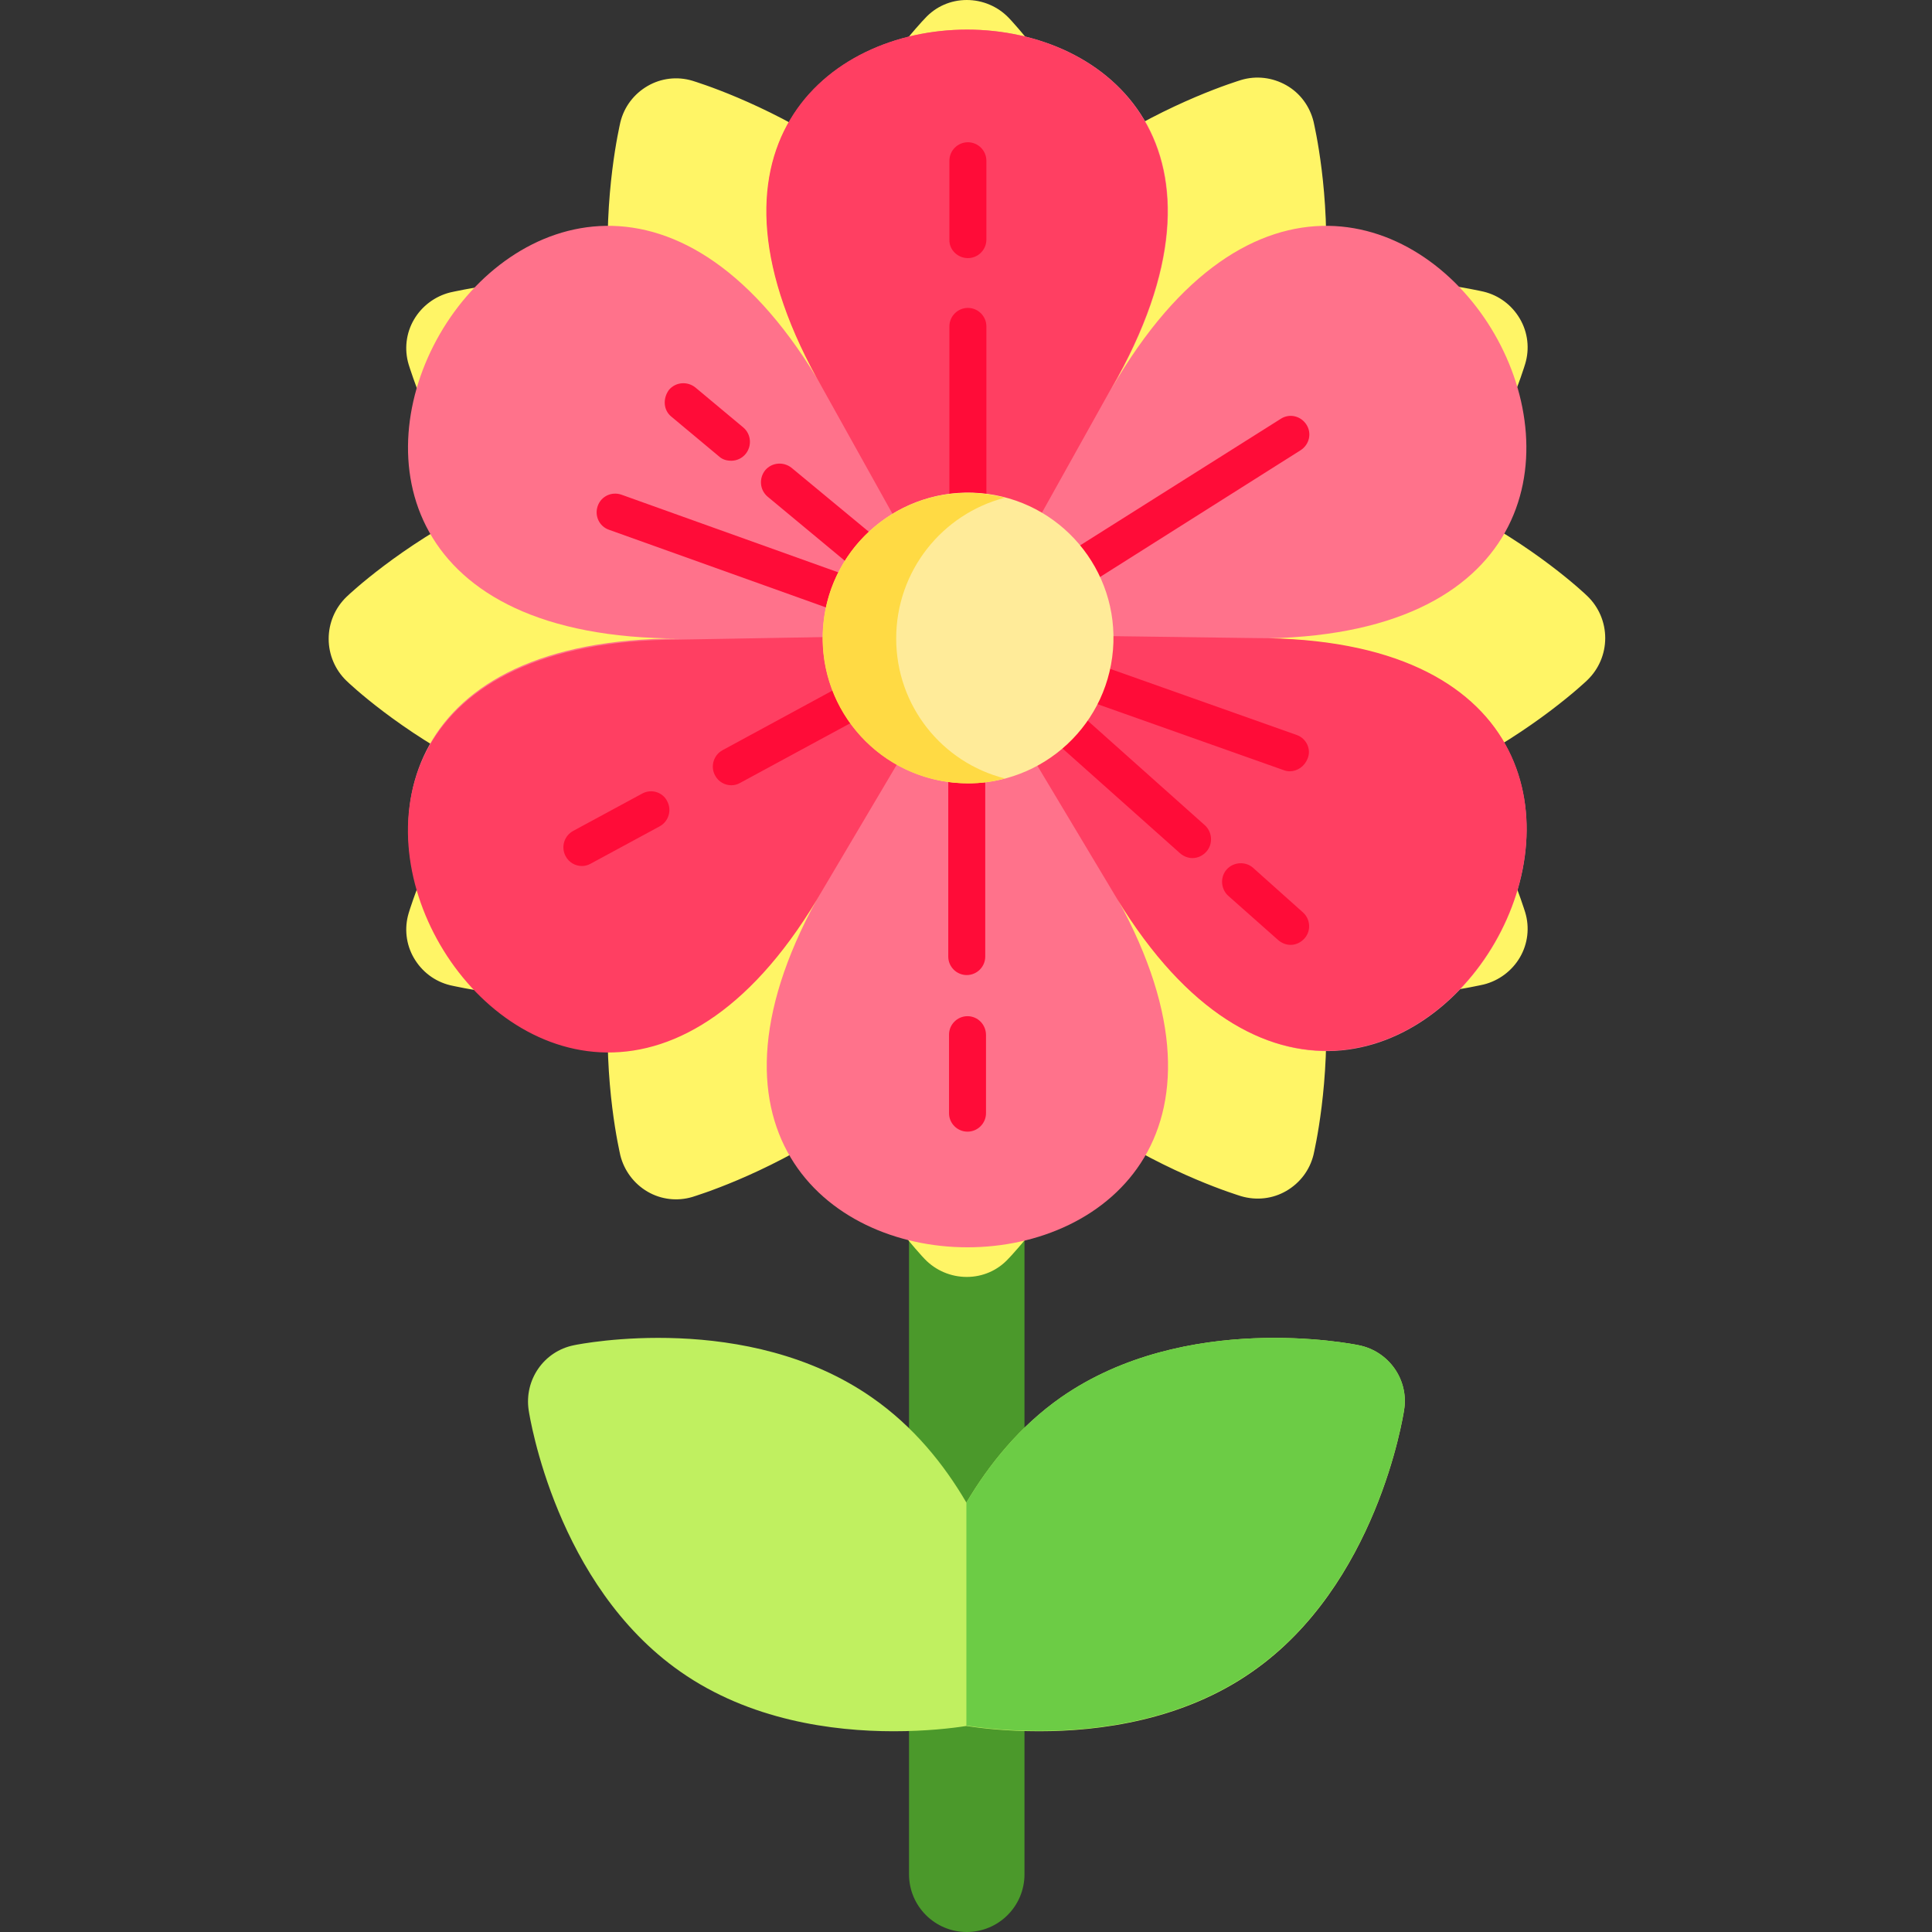 <?xml version="1.0" encoding="utf-8"?>
<svg version="1.1" id="Слой_1" xmlns="http://www.w3.org/2000/svg" xmlns:xlink="http://www.w3.org/1999/xlink" x="0px" y="0px"
	 viewBox="0 0 512 512" style="enable-background:new 0 0 512 512;" xml:space="preserve">
<rect x="0" y="0" width="512" height="512" fill="#333333" stroke="none"/>
<style type="text/css">
	.st0{fill:#4B992B;}
	.st1{fill:#C0F060;}
	.st2{fill:#6CCC45;}
	.st3{fill:#FFF566;}
	.st4{fill:#FF728B;}
	.st5{fill:#FF3F62;}
	.st6{fill:#FF0C38;}
	.st7{fill:#FFEB99;}
	.st8{fill:#FFDA44;}
</style>
<path class="st0" d="M256.2,512c-8.4,0-15.3-6.8-15.3-15.3V323.1c0-8.4,6.8-15.3,15.3-15.3s15.3,6.8,15.3,15.3v173.6
	C271.5,505.2,264.6,512,256.2,512z"/>
<path class="st1" d="M360.1,356.5c-1.9-0.4-46-9.1-78.9,13.8c-11,7.7-19.1,17.8-25.1,27.9c-5.9-10.1-14-20.2-25.1-27.9
	c-32.9-22.9-77-14.2-78.9-13.8c-8,1.6-13.2,9.2-12,17.2c0.3,1.9,7.3,46.3,40.2,69.3c18.4,12.9,40.4,15.8,56.5,15.8
	c8.6,0,15.5-0.8,19.3-1.4c3.8,0.6,10.7,1.4,19.3,1.4c16.1,0,38.1-2.9,56.5-15.8c32.9-22.9,39.9-67.4,40.2-69.3
	C373.4,365.7,368.1,358.1,360.1,356.5z"/>
<path class="st2" d="M360.1,356.5c-1.9-0.4-46-9.1-78.9,13.8c-11,7.7-19.1,17.8-25.1,27.9v59.1c3.8,0.6,10.7,1.4,19.3,1.4
	c16.1,0,38.1-2.9,56.5-15.8c32.9-22.9,39.9-67.4,40.2-69.3C373.4,365.7,368.1,358.1,360.1,356.5z"/>
<path class="st3" d="M256.2,338.4c-4.2,0-8.2-1.7-11.1-4.7c-0.7-0.7-13.4-14.2-23.7-34.8c-19.3,12.7-37,18-37.9,18.3
	c-4,1.2-8.3,0.7-11.9-1.4c-3.6-2.1-6.2-5.6-7.2-9.6c-0.2-1-4.5-18.9-3.1-42c-23.1,1.4-41-2.9-42-3.1c-4.1-1-7.5-3.6-9.6-7.2
	c-2.1-3.6-2.6-7.9-1.4-11.9c0.3-1,5.6-18.6,18.3-37.9c-20.7-10.3-34.1-23-34.8-23.7c-3-2.9-4.7-6.9-4.7-11.1c0-4.2,1.7-8.2,4.7-11.1
	c0.7-0.7,14.2-13.4,34.8-23.7c-12.7-19.3-18-37-18.3-37.9c-1.2-4-0.7-8.3,1.4-11.9c2.1-3.6,5.6-6.2,9.6-7.2c1-0.2,18.9-4.5,42-3.1
	c-1.4-23,2.9-41,3.1-42c1-4.1,3.6-7.5,7.2-9.6c3.6-2.1,7.9-2.6,11.9-1.4c0.9,0.3,18.6,5.6,37.9,18.3c10.3-20.7,23-34.1,23.7-34.8
	C248,1.7,252,0,256.2,0s8.2,1.7,11.1,4.7c0.7,0.7,13.4,14.2,23.7,34.8c19.3-12.7,37-18,37.9-18.3c4-1.2,8.3-0.7,12,1.4
	s6.2,5.6,7.2,9.6c0.2,1,4.5,18.9,3.1,42c23.1-1.4,41,2.9,42,3.1c4.1,1,7.5,3.6,9.6,7.2c2.1,3.6,2.6,7.9,1.4,11.9
	c-0.3,1-5.6,18.6-18.3,37.9c20.7,10.3,34.1,23,34.8,23.7c3,2.9,4.7,6.9,4.7,11.1s-1.7,8.2-4.7,11.1c-0.7,0.7-14.2,13.4-34.8,23.7
	c12.7,19.3,18,37,18.3,37.9c1.2,4,0.7,8.3-1.4,11.9c-2.1,3.6-5.6,6.2-9.6,7.2c-1,0.2-18.9,4.5-42,3.1c1.4,23-2.9,41-3.1,42
	c-1,4.1-3.6,7.5-7.2,9.6c-3.6,2.1-7.9,2.6-12,1.4c-0.9-0.3-18.6-5.6-37.9-18.3c-10.3,20.7-23,34.1-23.7,34.8
	C264.4,336.7,260.4,338.4,256.2,338.4z"/>
<g>
	<path class="st4" d="M218.2,235.3c-73.3,127-184.8-66.1-38.2-66.1c-146.7,0-35.2-193.1,38.2-66.1c-73.3-127,149.6-127,76.3,0
		c73.3-127,184.8,66.1,38.2,66.1c146.7,0,35.2,193.1-38.2,66.1C367.9,362.3,144.9,362.3,218.2,235.3z"/>
	<path class="st5" d="M332.7,169.1l-74.4-1l0-0.1l-0.1,0l36.2-64.9c73.3-127-149.6-127-76.3,0l36.2,65l-0.1,0l0,0.1l-74.4,1.3
		c-146.7,0.5-34.5,193.2,38.4,66l37.9-64l0,0.1l0-0.1l38.2,63.8C368.1,362.2,479.3,168.9,332.7,169.1z"/>
	<g>
		<path class="st6" d="M256.4,269.3c-2.7,0-4.9,2.2-4.9,4.9V295c0,2.7,2.2,4.9,4.9,4.9c2.7,0,4.9-2.2,4.9-4.9v-20.7
			C261.3,271.5,259.1,269.3,256.4,269.3z"/>
		<path class="st6" d="M177.9,110.4l12.7,10.6c0.9,0.8,2,1.1,3.2,1.1c1.4,0,2.8-0.6,3.8-1.8c1.7-2.1,1.5-5.2-0.6-7l-12.7-10.6
			c-2.1-1.7-5.2-1.5-7,0.6C175.6,105.6,175.8,108.7,177.9,110.4z"/>
		<path class="st6" d="M170.2,210.3l-18.3,9.9c-2.4,1.3-3.3,4.3-2,6.7c0.9,1.7,2.6,2.6,4.3,2.6c0.8,0,1.6-0.2,2.3-0.6l18.3-9.9
			c2.4-1.3,3.3-4.3,2-6.7C175.6,209.9,172.6,209,170.2,210.3z"/>
		<path class="st6" d="M345.3,241.8L332.1,230c-2-1.8-5.2-1.6-7,0.4c-1.8,2-1.6,5.2,0.4,7l13.2,11.7c0.9,0.8,2.1,1.3,3.3,1.3
			c1.4,0,2.7-0.6,3.7-1.7C347.5,246.7,347.3,243.6,345.3,241.8z"/>
		<path class="st6" d="M343.7,194.8l-75.9-26.9l76.9-48.6c2.3-1.5,3-4.5,1.5-6.8c-1.5-2.3-4.5-3-6.8-1.5l-78,49.2V86.5
			c0-2.7-2.2-4.9-4.9-4.9c-2.7,0-4.9,2.2-4.9,4.9v72.1L209.8,124c-2.1-1.7-5.2-1.5-7,0.6c-1.7,2.1-1.5,5.2,0.6,7l28.3,23.5l-67-24
			c-2.6-0.9-5.4,0.4-6.3,3c-0.9,2.6,0.4,5.4,3,6.3l83,29.7l-52.9,28.7c-2.4,1.3-3.3,4.3-2,6.7c0.9,1.7,2.6,2.6,4.3,2.6
			c0.8,0,1.6-0.2,2.3-0.6l55.2-29.9l0,75.9c0,2.7,2.2,4.9,4.9,4.9h0c2.7,0,4.9-2.2,4.9-4.9l0-73.4l51.6,46c0.9,0.8,2.1,1.3,3.3,1.3
			c1.4,0,2.7-0.6,3.7-1.7c1.8-2,1.6-5.2-0.4-7l-40.9-36.5l61.8,21.9c0.5,0.2,1.1,0.3,1.6,0.3c2,0,3.9-1.3,4.7-3.3
			C347.6,198.6,346.2,195.7,343.7,194.8z"/>
		<path class="st6" d="M256.5,68.4c2.7,0,4.9-2.2,4.9-4.9V42.6c0-2.7-2.2-4.9-4.9-4.9c-2.7,0-4.9,2.2-4.9,4.9v20.9
			C251.5,66.2,253.8,68.4,256.5,68.4z"/>
	</g>
	
		<ellipse transform="matrix(8.248050e-02 -0.997 0.997 8.248050e-02 66.718 410.838)" class="st7" cx="256.5" cy="169.2" rx="38.5" ry="38.5"/>
	<path class="st8" d="M237.5,169.2c0-17.9,12.2-33,28.8-37.3c-3.1-0.8-6.4-1.3-9.8-1.3c-21.3,0-38.5,17.2-38.5,38.5
		s17.2,38.5,38.5,38.5c3.4,0,6.6-0.4,9.8-1.3C249.7,202.1,237.5,187.1,237.5,169.2z"/>
</g>
</svg>
